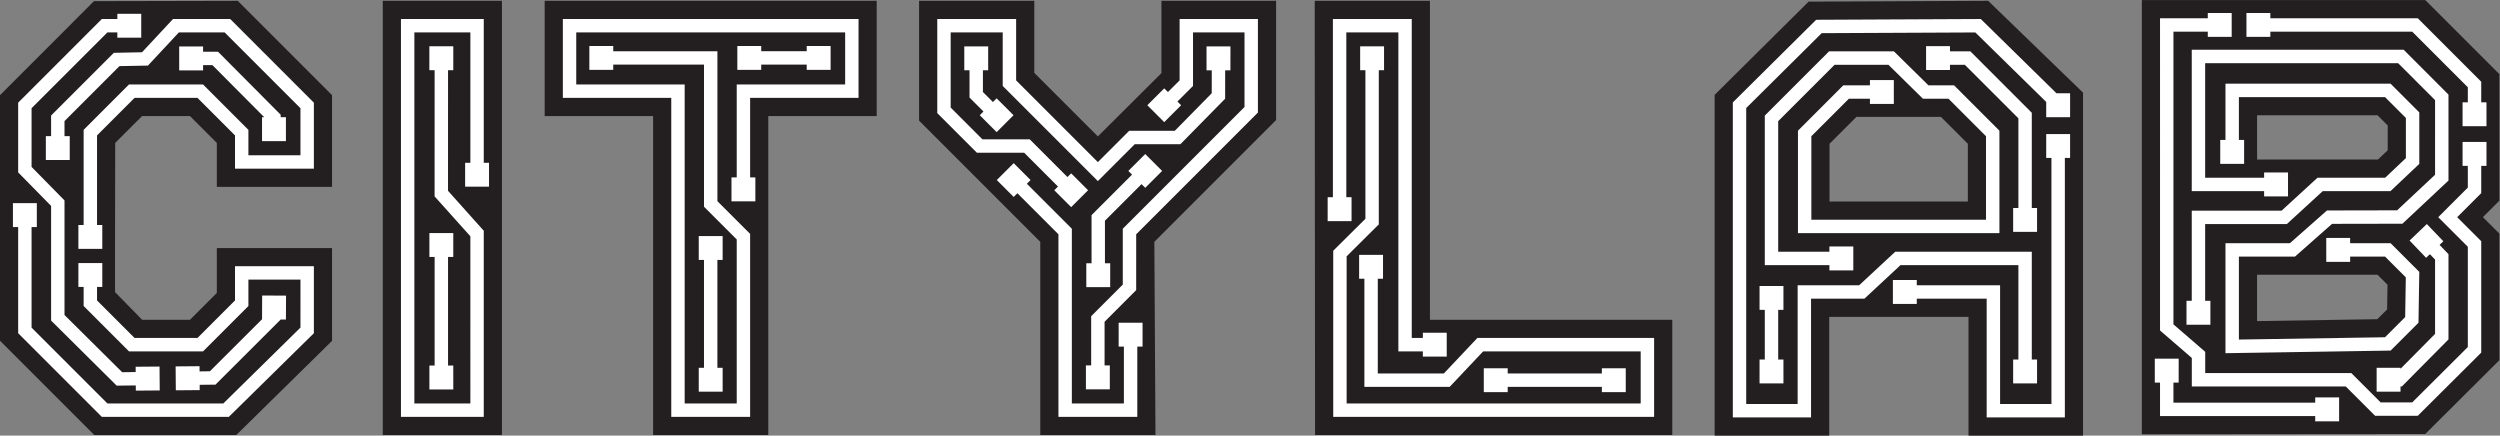 <?xml version="1.0" encoding="UTF-8" standalone="no"?>
<!-- Created with Inkscape (http://www.inkscape.org/) -->

<svg
   version="1.1"
   id="svg2"
   width="458.32"
   height="79.853"
   viewBox="0 0 458.32 79.853"
   sodipodi:docname="CITYLAB_LOGO_ZWART_WIT_INLINE_HORIZONTAAL_CMYK.eps"
   xmlns:inkscape="http://www.inkscape.org/namespaces/inkscape"
   xmlns:sodipodi="http://sodipodi.sourceforge.net/DTD/sodipodi-0.dtd"
   xmlns="http://www.w3.org/2000/svg"
   xmlns:svg="http://www.w3.org/2000/svg">
  <rect x="0" y="0" width="458.32" height="79.853" fill="#808080" stroke="none"/>
  <defs
     id="defs6" />
  <sodipodi:namedview
     id="namedview4"
     pagecolor="#ffffff"
     bordercolor="#000000"
     borderopacity="0.25"
     inkscape:showpageshadow="2"
     inkscape:pageopacity="0.0"
     inkscape:pagecheckerboard="0"
     inkscape:deskcolor="#d1d1d1" />
  <g
     id="g8"
     inkscape:groupmode="layer"
     inkscape:label="ink_ext_XXXXXX"
     transform="matrix(1.333,0,0,-1.333,0,79.853)">
    <g
       id="g10"
       transform="scale(0.1)">
      <path
         d="M 2945.7,598.941 V 1.824 l 264,0.246 h 24.82 v 0.016 l 100.96,0.105 101.95,101.512 v 174.012 l -22.69,22.66 22.69,22.691 v 173.981 l -101.91,101.894 z m 158.46,-158.457 h 165.66 l 14.01,-14.011 v -34.114 l -13.48,-12.765 h -166.19 z m 0,-219.257 165.64,-0.055 13.75,-13.766 -0.54,-33.922 -13.45,-13.414 -165.4,-2.632 z M 2487.4,596.801 2358.16,468.598 V 0 h 157.56 v 163.297 h 191.57 V 0 h 157.49 v 471.648 l -130.46,126.278 z m 28.74,-195.477 37.04,37.02 116.23,-0.071 36.97,-36.949 v -79.465 h -190.24 z m -707.99,196.582 0.46,-597.133 h 491.27 V 159.246 h -333.29 v 438.66 z m -210.82,0 V 498.5 l -87.43,-87.059 -87.43,87.411 v 99.054 H 1264.02 V 433.137 L 1430.68,266.473 V 0.789 h 158.44 l -1.54,265.684 167.43,167.433 v 164 z m -848.248,0 V 439.449 H 898.211 V 0.789 H 1056.63 V 439.449 h 149.09 v 158.457 z m -222.625,0 V 0.773 H 690.313 V 597.906 Z M 129.254,597.469 0,468.18 V 130.465 L 129.695,0.773 H 324.961 L 456.652,130.289 V 257.914 H 298.199 V 196.199 L 261.266,159.246 H 195.48 l -37.289,38.109 v 66.54 l 0.247,138.585 36.968,36.954 h 65.86 L 298.199,402.48 V 342.043 H 456.652 V 468.18 L 326.961,597.906 129.254,597.469"
         style="fill:#231f20;fill-opacity:1;fill-rule:nonzero;stroke:none"
         id="path12" />
      <path
         d="m 3419.66,370.973 v 32.867 h -32.88 V 370.973 H 3394 V 341.055 L 3353.31,300.363 3394,259.695 V 121.758 l -76.46,-76.133 h -43.41 l -40.37,40.355 h -200.92 v 29.218 l -43.7,37.778 v 402.531 h 47.23 v -7.207 h 32.88 v 32.847 h -32.88 v -7.191 h -65.68 V 144.559 l 43.72,-37.778 V 67.547 h 211.7 l 40.39,-40.355 h 58.65 l 87.3,86.903 v 153.265 l -33.06,33.004 33.06,33.063 v 37.547 z M 3301.44,60.355 v 7.191 h 1.86 l 64.1,64.699 v 117.258 l -12.23,12.734 5.21,4.996 -22.75,23.711 -23.72,-22.746 22.74,-23.711 5.21,4.981 7.09,-7.399 V 139.84 l -47.51,-47.984 v 1.367 h -32.85 V 60.355 Z m 4.36,470.265 H 3014.32 V 336.16 h 99.53 v -7.207 h 32.87 v 32.883 h -32.87 v -7.227 h -81.1 v 157.563 h 265.39 l 50.81,-50.809 V 358.695 l -52.2,-48.914 -96.47,-0.191 -50.9,-44.985 h -88.67 v -151.3 l 227.13,3.593 38.31,38.27 1.12,69.961 -39.48,39.476 h -55.63 v 7.192 h -32.85 V 238.93 h 32.85 v 7.242 h 48 l 28.55,-28.586 -0.87,-54.633 -27.75,-27.742 -200.93,-3.156 v 114.117 h 77.2 l 50.93,45.004 96.76,0.176 63.35,59.347 V 468.992 Z M 3032.75,185.332 v 105.527 h 112.32 l 49.37,45.301 h 93.19 l 39.64,37.496 v 70.801 l -39.48,39.477 h -227.08 v -77.375 h -7.21 v -32.903 h 32.85 v 32.903 h -7.19 v 58.925 h 201 l 28.66,-28.671 v -55.211 l -28.52,-26.993 h -93.02 l -49.4,-45.316 H 3014.32 V 185.332 h -7.22 v -32.863 h 32.86 v 32.863 z m 354.03,240.148 h 32.88 v 32.868 h -7.21 v 28.324 l -87.28,87.285 h -202.76 v 7.191 h -32.85 v -32.847 h 32.85 v 7.207 h 195.13 L 3394,479.043 v -20.695 h -7.22 z M 2996.35,105.727 H 2963.5 V 72.863 h 7.19 V 26.824 h 213.43 v -7.226 h 32.87 v 32.887 h -32.87 v -7.227 h -194.98 v 27.605 h 7.21 z M 2839.8,381.813 h 7.21 v 32.882 h -32.85 v -32.882 h 7.19 V 43.414 h -70.62 V 206.711 h -114.58 v 7.227 H 2603.3 V 181.07 h 32.85 v 7.227 h 96.13 V 24.984 h 107.52 z m -158,153.808 h -32.86 v -32.867 h 32.86 v 7.207 h 20.43 l 73.68,-73.641 V 313.027 h -7.23 V 280.16 h 32.89 v 32.867 h -7.23 v 130.922 l -84.46,84.461 h -28.08 z m -166.31,-7.211 -88.36,-88.355 V 234.371 h 88.85 v -7.191 h 32.87 v 32.867 h -32.87 v -7.246 h -70.42 v 179.625 l 77.56,77.535 h 74.03 l 47.45,-46.684 h 35.17 l 51.59,-51.597 V 296.875 h -240.2 V 411.68 l 51.6,51.597 h 28.96 v -7.191 h 32.86 v 32.848 h -32.86 v -7.207 h -36.61 l -62.38,-62.403 V 278.441 h 277.07 v 140.883 l -62.4,62.403 h -35.22 l -47.46,46.683 z m -88.36,-355.547 v -68.258 h -7.22 V 71.758 h 32.86 v 32.847 h -7.21 v 68.258 h 7.21 v 32.848 h -32.86 v -32.848 z m 387.03,265 h 32.85 v 32.883 h -18.68 l -104.16,102.16 -226.41,-1.07 -114.6,-113.645 V 24.984 h 107.58 V 188.297 h 73.42 l 49.56,46.074 h 162.19 V 104.605 h -7.23 V 71.758 h 32.89 v 32.847 h -7.23 v 148.196 h -187.86 l -49.58,-46.09 h -84.59 V 43.414 h -70.73 V 450.488 l 103.81,102.95 211.29,0.984 97.48,-95.567 z M 2073.55,59.742 v 7.227 h 129.5 v -7.227 h 32.86 v 32.867 h -32.86 v -7.207 h -129.5 v 7.207 h -32.89 V 59.742 Z M 1833.59,25.754 H 2274.9 V 134.246 h -243.06 l -46.1,-48.844 h -90.87 V 215.691 h 7.21 v 32.868 h -32.87 v -32.868 h 7.23 V 66.969 h 117.26 l 46.09,48.808 h 216.66 V 44.203 H 1852.03 V 246.539 l 44.24,43.918 v 212.051 h 7.21 v 32.847 h -32.85 v -32.847 h 7.23 V 298.137 l -44.27,-43.934 z m 123.26,82.832 h 32.85 v 32.867 h -32.85 v -7.207 h -15.26 v 438.66 H 1833.14 V 327.813 h -7.21 v -32.848 h 32.88 v 32.848 h -7.22 v 226.644 h 71.59 v -438.68 h 33.67 z m -394.25,168.242 167.41,167.418 v 128.66 h -107.7 v -84.429 l -16.04,-16.028 -5.11,5.086 -23.24,-23.222 23.24,-23.239 23.24,23.239 -5.1,5.105 21.45,21.43 v 73.609 h 70.83 V 451.895 L 1544.16,284.477 v -76.836 l -43.47,-43.477 V 96.504 h -7.23 V 63.637 h 32.87 v 32.867 h -7.21 V 156.52 l 43.48,43.511 z m -210.78,195.656 v 29.883 h 7.23 v 32.867 h -32.87 v -32.867 h 7.21 v -37.512 l 19.17,-19.171 -5.1,-5.102 23.23,-23.258 23.24,23.258 -23.24,23.238 -5.1,-5.105 z m 167.81,-235.5 v 58.524 l 50.31,50.316 5.11,-5.105 23.24,23.238 -23.24,23.238 -23.26,-23.238 5.11,-5.086 -55.69,-55.699 v -66.188 h -7.22 v -32.832 h 32.86 v 32.832 z m 96.09,182.184 h -62.73 l -43.1,-43.09 -112.4,112.418 v 84.41 H 1289.02 V 443.492 l 54.54,-54.543 h 65.05 l 46.44,-46.441 -5.1,-5.102 23.24,-23.238 23.25,23.238 -23.25,23.254 -5.11,-5.121 -51.84,51.844 h -65.06 l -43.71,43.738 v 103.336 h 71.57 v -73.609 l 130.85,-130.852 50.72,50.738 h 62.81 l 61.52,62.543 0.05,39.075 h 7.21 l 0.05,32.847 -32.88,0.071 -0.02,-32.903 h 7.19 l -0.03,-31.551 z m -568.81,83.762 v 7.226 h 62.57 v -7.226 h 32.87 v 32.883 h -32.87 v -7.227 h -62.57 v 7.227 h -32.87 V 502.93 Z M 968.199,241.523 V 93.207 h -7.211 V 60.355 h 32.867 V 93.207 h -7.226 v 148.316 h 7.226 v 32.852 h -32.867 v -32.852 z m 63.451,222.926 h 149.11 V 572.906 H 774.086 V 464.449 H 923.195 V 25.773 H 1031.65 V 277.391 l -44.986,44.984 V 528.586 H 843.398 v 7.227 H 810.531 V 502.93 h 32.867 v 7.226 H 968.215 V 314.73 l 45.005,-44.988 V 44.203 H 941.629 V 482.883 H 792.52 v 71.574 h 369.81 V 482.883 H 1013.22 V 355.102 h -7.21 v -32.903 h 32.85 v 32.903 h -7.21 z M 597.742,245.645 V 96.293 h -7.207 V 63.41 h 32.867 V 96.293 h -7.211 v 149.352 h 7.211 v 32.851 h -32.867 v -32.851 z m 41.949,96.671 h 32.852 v 32.868 h -7.207 V 572.906 H 551.426 V 25.754 h 113.91 V 281.688 l -49.18,54.945 0.035,165.875 h 7.211 v 32.883 H 590.5 v -32.883 h 7.242 l -0.035,-173.539 49.195,-54.875 V 44.203 H 569.875 V 554.457 h 77.027 V 375.184 h -7.211 z M 279.305,502.262 v 7.191 h 12.875 l 71.218,-71.59 h -3.015 V 404.98 h 32.847 v 32.883 h -7.222 v 3.418 l -86.149,86.621 h -20.554 v 7.227 H 246.438 V 502.262 Z M 431.676,367.047 V 457.84 L 316.609,572.906 h -78.66 L 195.332,527.184 156.52,526.395 70.269,440.16 V 411.855 H 63.043 v -32.902 h 32.867 v 32.902 h -7.207 v 20.661 l 75.586,75.586 39.184,0.753 42.511,45.602 H 308.98 L 413.227,450.211 v -64.715 h -71.59 v 34.969 l -62.383,62.418 H 177.41 L 115.008,420.465 V 289.648 h -7.207 v -32.847 h 32.867 v 32.847 h -7.207 V 412.82 l 51.594,51.594 h 86.55 L 323.203,412.82 V 367.047 Z M 161.398,547.246 h 32.848 v 32.852 h -32.848 v -7.192 H 140.035 L 24.988,457.84 V 361.961 L 70.269,315.867 V 158.168 l 90.215,-89.496 26.254,0.297 0.055,-7.156 32.883,0.262 -0.281,32.852 -32.848,-0.266 0.051,-7.277 -18.571,-0.227 -79.324,78.692 V 323.445 L 43.418,369.5 v 80.711 l 104.266,104.246 h 13.714 z m 113.258,-484.715 -0.051,7.277 21.747,0.246 89.671,89.515 v 0.071 l 7.207,-0.055 0.161,32.867 -32.848,0.176 -0.16,-32.637 -71.711,-71.555 -14.207,-0.176 -0.055,7.152 -32.883,-0.277 0.282,-32.867 z M 50.645,319.656 H 17.777 v -32.867 h 7.211 V 140.805 L 140.035,25.754 H 314.73 L 431.676,140.77 v 92.16 H 323.203 v -47.086 l -51.598,-51.598 h -86.55 l -51.594,51.598 v 18.57 h 7.207 v 32.848 h -32.867 v -32.848 h 7.207 v -26.219 l 62.402,-62.418 h 101.844 l 62.383,62.418 v 36.285 h 71.59 V 148.504 L 307.156,44.203 H 147.684 L 43.418,148.449 v 138.34 h 7.226 z m 1343.486,55 -23.24,-23.218 23.24,-23.258 5.08,5.086 56.46,-56.438 V 25.773 h 108.45 V 122.32 h 7.23 v 32.864 h -32.87 V 122.32 h 7.21 V 44.203 h -71.57 V 284.477 l -61.86,61.839 5.1,5.122 -23.23,23.218"
         style="fill:#ffffff;fill-opacity:1;fill-rule:nonzero;stroke:none"
         id="path14" />
    </g>
  </g>
</svg>
